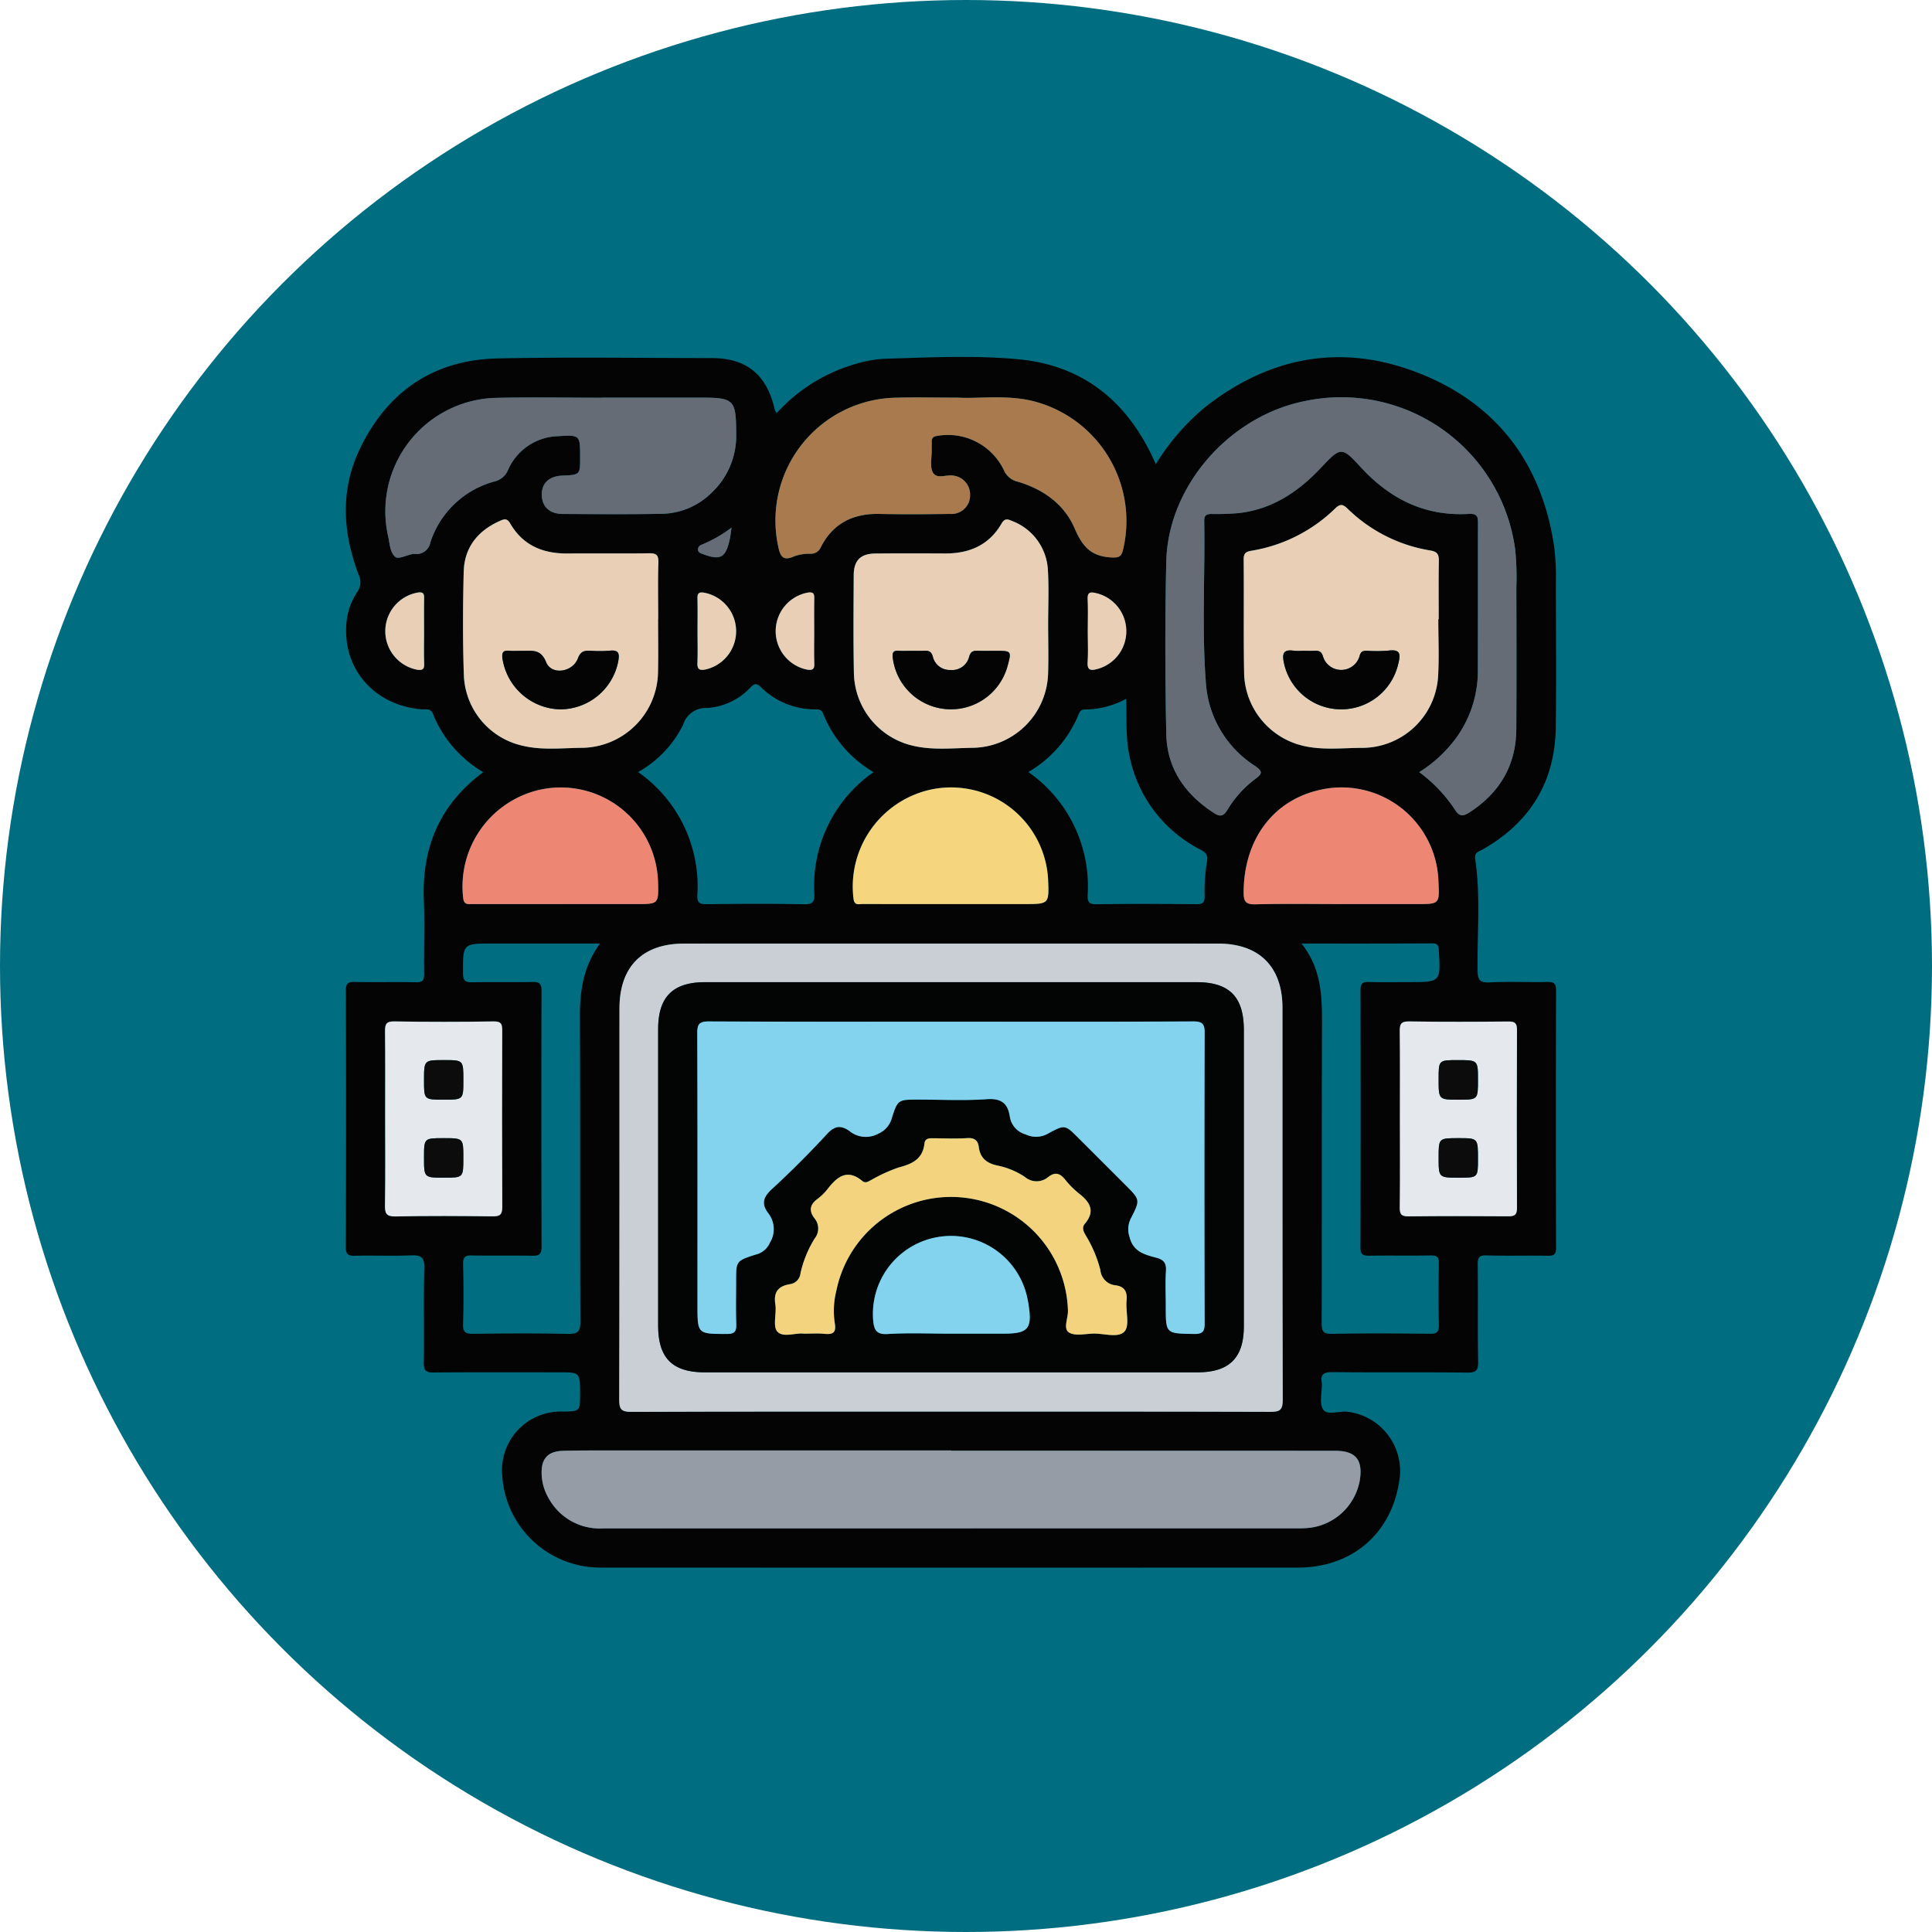 <svg xmlns="http://www.w3.org/2000/svg" width="295" height="295" viewBox="0 0 295 295">
  <g id="Grupo_995458" data-name="Grupo 995458" transform="translate(-232.5 -4578.37)">
    <circle id="Elipse_8167" data-name="Elipse 8167" cx="147.5" cy="147.5" r="147.5" transform="translate(232.5 4578.37)" fill="#016d80"/>
    <g id="Grupo_994146" data-name="Grupo 994146" transform="translate(-607.542 4564.581)">
      <path id="Trazado_653057" data-name="Trazado 653057" d="M913.835,131.69a18.137,18.137,0,0,1-7.683-8.9c-.368-.946-1.188-.636-1.847-.7-6.883-.63-11.642-5.8-11.408-12.439a10.218,10.218,0,0,1,1.675-5.436,2.6,2.6,0,0,0,.241-2.659c-2.441-6.43-2.862-12.9.184-19.24,4.229-8.8,11.31-13.6,21.083-13.8,10.88-.226,21.767-.058,32.652-.052,5.309,0,8.408,2.547,9.6,7.847a3.106,3.106,0,0,0,.291.574,25.728,25.728,0,0,1,11.747-7.428,18.81,18.81,0,0,1,4.588-.88c6.852-.207,13.743-.565,20.552.067,10.095.936,16.945,6.655,21.014,16.027a35.125,35.125,0,0,1,7.515-8.7c9.923-7.8,20.959-9.807,32.674-5.2,11.825,4.651,18.671,13.655,20.61,26.292a36.6,36.6,0,0,1,.289,5.574c0,7.395.075,14.791-.017,22.184-.1,8.337-3.913,14.544-11.149,18.663-.591.337-1.313.427-1.154,1.49.843,5.619.288,11.281.369,16.923.02,1.421.228,1.975,1.814,1.894,2.939-.15,5.892,0,8.837-.065,1-.022,1.328.236,1.326,1.287q-.053,19.659,0,39.318c0,.952-.28,1.212-1.216,1.2-3.125-.056-6.255.04-9.379-.052-1.163-.035-1.375.34-1.362,1.412.058,4.929-.026,9.86.059,14.789.023,1.326-.277,1.707-1.655,1.691-6.854-.079-13.71.005-20.564-.072-1.353-.014-1.9.321-1.643,1.671a.994.994,0,0,1,0,.18c.024,1.317-.414,2.943.2,3.864s2.343.222,3.578.327a9.112,9.112,0,0,1,8,10.82c-1.287,7.926-7.274,12.984-15.448,12.987q-52.948.014-105.9,0c-.421,0-.841,0-1.262-.017a14.984,14.984,0,0,1-14.317-14.027,8.964,8.964,0,0,1,9.164-9.78c2.722-.029,2.722-.029,2.722-2.709,0-3.284,0-3.284-3.239-3.284-6.374,0-12.749-.027-19.122.025-1.154.01-1.516-.265-1.5-1.474.076-4.808-.061-9.621.08-14.426.051-1.735-.531-2.048-2.083-1.983-2.821.119-5.652-.013-8.477.058-1.058.027-1.435-.181-1.43-1.354q.069-19.569.008-39.137c0-1.012.265-1.334,1.3-1.313,3.125.064,6.254-.022,9.38.048,1.047.024,1.292-.317,1.276-1.311-.054-3.727.106-7.459-.048-11.18C904.434,143.225,907.164,136.622,913.835,131.69Zm71.3,97.641c16.292,0,32.583-.02,48.875.035,1.451,0,1.907-.278,1.9-1.829-.058-19.954-.032-39.908-.042-59.862,0-6.279-3.547-9.81-9.835-9.811q-40.76-.01-81.519,0c-6.385,0-9.884,3.519-9.886,9.941-.006,19.894.015,39.788-.038,59.682,0,1.473.312,1.891,1.848,1.884C952.672,229.307,968.9,229.331,985.135,229.331Zm.17,5.97v-.042q-26.321,0-52.642,0c-2.223,0-4.447-.009-6.669.058-2.334.07-3.334,1.221-3.247,3.56a7.759,7.759,0,0,0,1.023,3.6,8.887,8.887,0,0,0,8.329,4.684q53.182-.022,106.366-.012a14.94,14.94,0,0,0,1.618-.087,8.869,8.869,0,0,0,7.576-7.173c.518-3.183-.562-4.575-3.763-4.579Q1014.6,235.277,985.305,235.3Zm71.446-103.614a22.711,22.711,0,0,1,5.394,5.652c.658,1.105,1.232,1.172,2.254.509,4.633-3.006,7.14-7.2,7.17-12.753.04-7.213.023-14.426.006-21.639a42.041,42.041,0,0,0-.178-5.761,26.782,26.782,0,0,0-31.775-22.735c-11.694,2.173-21.23,12.916-21.5,24.575-.2,8.77-.18,17.553,0,26.324.108,5.318,2.906,9.27,7.348,12.114.95.608,1.444.369,1.993-.536a16.377,16.377,0,0,1,4.2-4.665c1.109-.828,1.274-1.154-.013-2.048a16.337,16.337,0,0,1-7.459-12.4c-.669-8.332-.132-16.7-.274-25.043-.014-.81.381-1.011,1.107-1.013a38.166,38.166,0,0,0,4.14-.135c5.167-.58,9.153-3.274,12.637-6.986,2.946-3.14,3.135-3.164,5.99-.051,4.49,4.9,9.864,7.568,16.582,7.159,1.436-.087,1.345.725,1.344,1.675-.013,7.454.005,14.907-.017,22.36a17.453,17.453,0,0,1-3.172,9.973A20.406,20.406,0,0,1,1056.751,131.687Zm2.909-23.352h.061c0-2.943-.039-5.887.022-8.829.02-.993-.179-1.477-1.279-1.659a23.442,23.442,0,0,1-12.651-6.382c-.677-.65-1.1-.813-1.874-.066a23.8,23.8,0,0,1-12.8,6.48c-.82.14-1.209.351-1.2,1.319.061,5.886-.043,11.774.074,17.658a11.685,11.685,0,0,0,8.852,10.774c3.021.75,6.1.362,9.154.35a11.628,11.628,0,0,0,11.613-11C1059.794,114.108,1059.661,111.218,1059.661,108.335ZM986.287,74.5c-3.81,0-6.636-.07-9.458.012A18.755,18.755,0,0,0,958.88,97.283c.328,1.615.829,2.179,2.459,1.441a6.877,6.877,0,0,1,2.47-.38,1.606,1.606,0,0,0,1.548-.969c1.86-3.663,4.924-5.2,8.97-5.111,3.6.077,7.211.048,10.815,0a2.835,2.835,0,0,0,3.026-2.885A2.911,2.911,0,0,0,985.6,86.41c-1.073-.2-2.557.615-3.138-.517-.468-.91-.139-2.231-.158-3.369-.007-.421.014-.841,0-1.262-.018-.571.2-.808.812-.909a9.459,9.459,0,0,1,10.186,5.184,3.054,3.054,0,0,0,2.192,1.816c3.852,1.16,7.042,3.425,8.63,7.112,1.139,2.647,2.4,4.24,5.466,4.431,1.265.079,1.643-.038,1.926-1.159a18.888,18.888,0,0,0-14.178-22.81C993.357,74.073,989.313,74.691,986.287,74.5Zm-54.334,0v.022c-5.41,0-10.823-.1-16.23.022a17.324,17.324,0,0,0-16.41,21.167c.252,1.105.265,2.463,1.115,3.133.45.355,1.666-.263,2.537-.437a1.462,1.462,0,0,1,.359-.027,2.186,2.186,0,0,0,2.442-1.8,14.169,14.169,0,0,1,9.8-9.279,2.962,2.962,0,0,0,2.046-1.745,8.593,8.593,0,0,1,7.656-5.164c3.351-.21,3.354-.163,3.354,3.215,0,2.69,0,2.69-2.74,2.807-2,.085-3.143,1.164-3.115,2.947s1.19,2.9,3.182,2.908c5.049.029,10.1.069,15.148-.024a11.026,11.026,0,0,0,7.486-3.109,11.927,11.927,0,0,0,3.868-9.168c-.017-5.124-.309-5.462-5.351-5.462Zm8.573,33.783h.009c0-2.882-.059-5.764.028-8.643.035-1.152-.354-1.39-1.425-1.375-4.142.058-8.286-.007-12.429.032-3.761.035-6.835-1.235-8.768-4.585-.5-.866-.966-.661-1.6-.379-3.365,1.5-5.4,4.052-5.5,7.757-.134,5.278-.16,10.567.025,15.842a11.473,11.473,0,0,0,9.057,10.739c2.962.7,5.983.327,8.972.3a11.752,11.752,0,0,0,11.614-11.589C940.572,113.688,940.526,110.986,940.526,108.285Zm59.556.9c0-2.763.132-5.533-.033-8.285a8.472,8.472,0,0,0-5.5-7.575c-.671-.3-1.112-.408-1.586.412-1.9,3.289-4.915,4.575-8.606,4.558-3.544-.016-7.089-.028-10.632.007-2.278.023-3.317,1.048-3.329,3.3-.025,4.984-.071,9.971.027,14.953a11.62,11.62,0,0,0,9.086,11.115c3.021.705,6.106.335,9.156.3a11.687,11.687,0,0,0,11.405-11.223C1000.162,114.231,1000.086,111.706,1000.082,109.184Zm-26.657,22.5a18.2,18.2,0,0,1-7.731-9.008c-.259-.674-.854-.545-1.376-.57a11.753,11.753,0,0,1-8.1-3.4c-.636-.641-.971-.561-1.557.02a9.926,9.926,0,0,1-6.671,3.167,3.638,3.638,0,0,0-3.653,2.573,16.808,16.808,0,0,1-6.863,7.211,21.254,21.254,0,0,1,9.045,18.79c-.036,1.125.288,1.4,1.394,1.386,4.984-.062,9.972-.08,14.955.008,1.338.024,1.552-.434,1.517-1.626A21.138,21.138,0,0,1,973.425,131.689Zm-41.764,26.173h-16.4c-4.591,0-4.539,0-4.518,4.57.005,1.19.413,1.368,1.451,1.347,3.065-.061,6.133.018,9.2-.043,1.026-.021,1.335.291,1.332,1.318q-.044,19.567.008,39.133c0,1.2-.445,1.367-1.474,1.347-3.065-.059-6.133.019-9.2-.043-1.013-.021-1.328.259-1.305,1.293.068,3.064.085,6.133-.006,9.2-.035,1.214.355,1.488,1.508,1.473,4.81-.062,9.621-.09,14.429.011,1.517.032,1.989-.257,1.981-1.91-.078-15.448,0-30.9-.076-46.346C928.572,165.22,929.043,161.447,931.662,157.862Zm107.108,0c3.179,3.986,3.146,8.408,3.131,12.88-.053,15.028-.007,30.056-.046,45.084,0,1.174.158,1.66,1.512,1.636,4.989-.09,9.981-.069,14.971-.009,1.1.013,1.441-.256,1.412-1.386-.079-3.124-.064-6.251-.006-9.376.018-.96-.281-1.214-1.215-1.2-3.126.053-6.254-.01-9.38.038-.951.014-1.379-.159-1.376-1.258q.054-19.657.006-39.314c0-.953.307-1.248,1.244-1.221,2.043.059,4.088.018,6.132.018,4.885,0,4.869,0,4.585-4.847-.042-.723-.156-1.068-.987-1.064C1052.222,157.875,1045.689,157.862,1038.769,157.862Zm-139.915,26.6c0,4.445.045,8.891-.029,13.335-.021,1.27.2,1.764,1.634,1.734,4.924-.1,9.853-.076,14.779-.013,1.157.015,1.5-.267,1.5-1.468q-.079-13.426-.009-26.851c0-1.018-.123-1.465-1.331-1.446q-7.569.116-15.14,0c-1.293-.022-1.434.483-1.422,1.556C898.882,175.692,898.854,180.078,898.854,184.463Zm154.94.16c0,4.505.041,9.011-.029,13.515-.017,1.133.311,1.394,1.4,1.381,5.047-.059,10.095-.046,15.141-.009.95.007,1.365-.173,1.36-1.258q-.061-13.606,0-27.211c0-1.059-.354-1.283-1.333-1.274-5.047.043-10.095.068-15.141-.014-1.272-.021-1.438.447-1.425,1.536C1053.825,175.732,1053.794,180.177,1053.794,184.623Zm-68.53-32.79h11.167c3.8,0,3.8,0,3.647-3.748a14.835,14.835,0,0,0-17.967-13.721,15.175,15.175,0,0,0-11.749,16.632c.137,1.118.811.826,1.393.828C976.258,151.841,980.761,151.833,985.264,151.833Zm-59.725,0h11.7c3.37,0,3.37,0,3.277-3.425a14.86,14.86,0,0,0-18.027-14.035A15.144,15.144,0,0,0,910.76,150.84c.1,1.165.759.99,1.456.99Q918.877,151.836,925.539,151.832Zm119.184,0h11.7c3.422,0,3.422,0,3.252-3.455a14.8,14.8,0,0,0-18.209-13.954c-7.1,1.641-11.473,7.6-11.536,15.544-.012,1.445.269,1.949,1.829,1.906C1036.079,151.755,1040.4,151.832,1044.723,151.832Zm-47.669-20.158a21.255,21.255,0,0,1,9.065,18.746c-.032,1.018.117,1.465,1.323,1.447,5.1-.077,10.207-.053,15.31-.014.914.007,1.231-.215,1.231-1.183a26.8,26.8,0,0,1,.339-5.195c.233-1.176-.174-1.519-1.071-2a20.576,20.576,0,0,1-10.683-13.959c-.682-2.883-.47-5.822-.56-9.018a13.532,13.532,0,0,1-6.371,1.632c-.51,0-.721.3-.894.726A18.184,18.184,0,0,1,997.054,131.674Zm-92.261-21.365c0-1.737-.021-3.475.01-5.212.012-.7-.181-.932-.926-.838a5.988,5.988,0,0,0-.129,11.79c.742.1,1.1-.022,1.063-.887C904.751,113.546,904.794,111.927,904.794,110.308Zm59.57,0c0-1.733-.018-3.467.009-5.2.011-.692-.183-.935-.93-.841a5.992,5.992,0,0,0-.121,11.783c.762.107,1.086-.059,1.057-.9C964.326,113.534,964.365,111.918,964.363,110.3Zm41.773-.121c0,1.563.074,3.13-.023,4.687-.082,1.326.521,1.335,1.509,1.062a5.973,5.973,0,0,0-.233-11.583c-.93-.223-1.321-.1-1.272.965C1006.191,106.934,1006.136,108.56,1006.136,110.183Zm-59.587.009c0,1.621.045,3.242-.017,4.861-.036.944.343,1.119,1.175.971a5.987,5.987,0,0,0-.076-11.725c-.768-.14-1.114-.007-1.093.85C946.578,106.83,946.55,108.512,946.549,110.193Zm5.186-15.836a20.128,20.128,0,0,1-4.5,2.58c-.366.144-.615.348-.611.765,0,.348.218.486.526.608,2.914,1.141,3.729.705,4.359-2.372C951.589,95.541,951.625,95.135,951.735,94.357Z" fill="#040404"/>
      <path id="Trazado_653058" data-name="Trazado 653058" d="M1001.145,263.681c-16.232,0-32.463-.024-48.7.039-1.536.007-1.851-.411-1.848-1.884.052-19.894.031-39.788.038-59.682,0-6.421,3.5-9.94,9.886-9.941q40.759-.009,81.519,0c6.288,0,9.831,3.532,9.835,9.811.01,19.954-.016,39.907.042,59.862.005,1.552-.45,1.834-1.9,1.829C1033.728,263.662,1017.437,263.681,1001.145,263.681Zm.051-6q18.852,0,37.7,0c4.85,0,7.075-2.208,7.076-7.02q0-22.634,0-45.268c0-5.051-2.215-7.287-7.221-7.287q-37.522,0-75.045,0c-4.911,0-7.163,2.251-7.164,7.162q0,22.634,0,45.268c0,4.966,2.172,7.144,7.128,7.146Q982.434,257.689,1001.2,257.685Z" transform="translate(-16.01 -34.35)" fill="#caced5"/>
      <path id="Trazado_653059" data-name="Trazado 653059" d="M996.77,299.335q29.3,0,58.59.012c3.2,0,4.281,1.4,3.763,4.579a8.869,8.869,0,0,1-7.576,7.173,14.94,14.94,0,0,1-1.618.087q-53.182.006-106.365.012a8.887,8.887,0,0,1-8.329-4.684,7.76,7.76,0,0,1-1.024-3.6c-.087-2.339.913-3.49,3.247-3.56,2.222-.066,4.446-.057,6.669-.058q26.321-.005,52.642,0Z" transform="translate(-11.464 -64.034)" fill="#959ca6"/>
      <path id="Trazado_653060" data-name="Trazado 653060" d="M1104.742,134.06a20.4,20.4,0,0,0,5.78-5.422,17.452,17.452,0,0,0,3.172-9.973c.022-7.453,0-14.906.017-22.36,0-.95.093-1.763-1.344-1.675-6.718.41-12.092-2.262-16.582-7.159-2.854-3.114-3.044-3.089-5.99.051-3.484,3.712-7.471,6.405-12.638,6.986a38.162,38.162,0,0,1-4.14.135c-.726,0-1.121.2-1.107,1.013.142,8.348-.395,16.71.274,25.043a16.337,16.337,0,0,0,7.459,12.4c1.287.894,1.123,1.221.013,2.048a16.378,16.378,0,0,0-4.2,4.665c-.549.9-1.043,1.143-1.993.536-4.442-2.844-7.24-6.8-7.348-12.114-.179-8.772-.2-17.554,0-26.324.267-11.659,9.8-22.4,21.5-24.575a26.781,26.781,0,0,1,31.775,22.735,42.021,42.021,0,0,1,.178,5.761c.017,7.213.033,14.426-.006,21.639-.03,5.555-2.537,9.747-7.17,12.753-1.023.664-1.6.6-2.254-.509A22.709,22.709,0,0,0,1104.742,134.06Z" transform="translate(-47.991 -2.373)" fill="#656c76"/>
      <path id="Trazado_653061" data-name="Trazado 653061" d="M1112.236,117.008c0,2.883.134,5.773-.028,8.646a11.628,11.628,0,0,1-11.612,11c-3.051.012-6.134.4-9.154-.35a11.685,11.685,0,0,1-8.852-10.774c-.116-5.884-.013-11.772-.074-17.658-.009-.968.38-1.179,1.2-1.319a23.8,23.8,0,0,0,12.8-6.48c.771-.747,1.2-.583,1.874.066a23.442,23.442,0,0,0,12.651,6.382c1.1.182,1.3.666,1.279,1.659-.061,2.942-.022,5.886-.022,8.829Zm-20.8,4.83a8.677,8.677,0,0,1-1.257-.009c-1.445-.215-1.836.274-1.538,1.748a8.935,8.935,0,0,0,17.469.281c.373-1.452.388-2.3-1.507-2.046a21.816,21.816,0,0,1-3.232.022c-.578-.009-.965.053-1.149.777a2.915,2.915,0,0,1-5.587.124c-.246-.865-.7-.944-1.4-.9C1092.638,121.865,1092.037,121.838,1091.438,121.838Z" transform="translate(-52.576 -8.673)" fill="#e9cfb6"/>
      <path id="Trazado_653062" data-name="Trazado 653062" d="M1011.456,76.87c3.026.188,7.07-.43,11.056.424a18.888,18.888,0,0,1,14.178,22.81c-.283,1.121-.661,1.238-1.926,1.159-3.061-.191-4.327-1.784-5.466-4.431-1.587-3.687-4.778-5.952-8.63-7.112a3.054,3.054,0,0,1-2.192-1.816,9.459,9.459,0,0,0-10.186-5.184c-.615.1-.831.338-.812.909.013.421-.009.841,0,1.262.019,1.138-.309,2.459.158,3.369.582,1.132,2.066.319,3.138.517a2.911,2.911,0,0,1,2.564,2.966,2.835,2.835,0,0,1-3.026,2.885c-3.6.051-7.211.08-10.815,0-4.046-.085-7.11,1.448-8.97,5.111a1.606,1.606,0,0,1-1.548.969,6.877,6.877,0,0,0-2.47.38c-1.63.738-2.131.173-2.459-1.441A18.755,18.755,0,0,1,1002,76.882C1004.819,76.8,1007.646,76.87,1011.456,76.87Z" transform="translate(-25.169 -2.367)" fill="#a87a4e"/>
      <path id="Trazado_653063" data-name="Trazado 653063" d="M934.264,76.878h15.148c5.042,0,5.334.338,5.351,5.462a11.927,11.927,0,0,1-3.868,9.168,11.026,11.026,0,0,1-7.486,3.109c-5.048.093-10.1.053-15.148.024-1.991-.012-3.154-1.133-3.182-2.908s1.112-2.862,3.115-2.947c2.74-.117,2.74-.117,2.74-2.807,0-3.378,0-3.425-3.354-3.215a8.593,8.593,0,0,0-7.656,5.164,2.962,2.962,0,0,1-2.046,1.745,14.169,14.169,0,0,0-9.8,9.279,2.186,2.186,0,0,1-2.442,1.8,1.462,1.462,0,0,0-.359.027c-.871.174-2.087.792-2.537.437-.849-.671-.862-2.028-1.115-3.133a17.324,17.324,0,0,1,16.41-21.167c5.407-.124,10.82-.022,16.23-.022Z" transform="translate(-2.311 -2.376)" fill="#656c76"/>
      <path id="Trazado_653064" data-name="Trazado 653064" d="M947.389,117.8c0,2.7.046,5.4-.009,8.1a11.752,11.752,0,0,1-11.614,11.589c-2.99.022-6.01.392-8.972-.3a11.473,11.473,0,0,1-9.057-10.739c-.186-5.275-.159-10.564-.025-15.842.094-3.705,2.131-6.255,5.5-7.757.63-.282,1.1-.487,1.6.379,1.933,3.35,5.008,4.621,8.768,4.585,4.142-.038,8.286.026,12.429-.032,1.07-.015,1.459.223,1.425,1.375-.087,2.879-.028,5.761-.028,8.643Zm-20.744,4.88c-.659,0-1.322.044-1.976-.011-.849-.071-1.158.168-1.056,1.1a9.147,9.147,0,0,0,8.724,7.847A9.048,9.048,0,0,0,941.3,124.3c.215-1.191.1-1.8-1.309-1.639a18.97,18.97,0,0,1-2.874.012c-.931-.039-1.537.01-1.974,1.166-.812,2.145-4.041,2.585-4.845.586C929.454,122.315,928.1,122.72,926.645,122.677Z" transform="translate(-6.863 -9.512)" fill="#e9cfb6"/>
      <path id="Trazado_653065" data-name="Trazado 653065" d="M1029.813,118.7c0,2.522.078,5.047-.013,7.566a11.687,11.687,0,0,1-11.405,11.223c-3.05.034-6.134.4-9.156-.3a11.621,11.621,0,0,1-9.086-11.115c-.1-4.982-.052-9.969-.027-14.953.012-2.254,1.051-3.279,3.329-3.3,3.544-.035,7.089-.023,10.632-.007,3.691.017,6.7-1.269,8.606-4.558.474-.82.915-.711,1.586-.412a8.472,8.472,0,0,1,5.5,7.575C1029.943,113.168,1029.811,115.938,1029.813,118.7Zm-20.785,3.98c-.66,0-1.323.043-1.978-.01-.939-.077-1.068.327-.951,1.17a8.952,8.952,0,0,0,17.491,1.242c.651-2.382.638-2.4-1.751-2.4-.9,0-1.8.02-2.7-.007-.7-.021-1.148.043-1.392.922a2.671,2.671,0,0,1-2.854,2.007,2.644,2.644,0,0,1-2.682-2c-.236-.873-.674-.968-1.385-.932C1010.228,122.7,1009.627,122.681,1009.028,122.681Z" transform="translate(-29.728 -9.516)" fill="#e9cfb6"/>
      <path id="Trazado_653066" data-name="Trazado 653066" d="M901.146,223.374c0-4.385.027-8.77-.02-13.155-.012-1.073.129-1.578,1.422-1.556q7.569.126,15.14,0c1.208-.019,1.335.429,1.331,1.446q-.052,13.426.009,26.851c.007,1.2-.34,1.483-1.5,1.468-4.926-.063-9.855-.09-14.779.013-1.438.03-1.655-.464-1.634-1.734C901.191,232.265,901.146,227.819,901.146,223.374Zm8.943-2.763c3,0,3,0,3-3,0-3.042,0-3.042-2.963-3.042-3.045,0-3.045,0-3.045,3.1C907.078,220.611,907.078,220.611,910.089,220.611Zm-3.011,8.839c0,3.073,0,3.073,3.055,3.073,2.953,0,2.953,0,2.953-3.036,0-3,0-3-3.005-3S907.078,226.485,907.078,229.45Z" transform="translate(-2.292 -38.911)" fill="#e5e8ec"/>
      <path id="Trazado_653067" data-name="Trazado 653067" d="M1115.507,223.534c0-4.445.031-8.89-.021-13.335-.013-1.089.152-1.557,1.425-1.536,5.046.082,10.094.057,15.141.014.979-.009,1.337.215,1.333,1.274q-.062,13.6,0,27.211c.005,1.084-.41,1.265-1.359,1.258-5.047-.037-10.095-.05-15.141.009-1.093.013-1.421-.248-1.4-1.381C1115.548,232.545,1115.507,228.039,1115.507,223.534Zm11.921-5.92c0-3.044,0-3.044-3.1-3.044-2.91,0-2.91,0-2.91,2.917,0,3.125,0,3.125,3.05,3.125C1127.428,220.611,1127.428,220.611,1127.428,217.614Zm0,12.038c0-3.167,0-3.167-2.979-3.167-3.029,0-3.029,0-3.029,2.979,0,3.06,0,3.06,3.108,3.06C1127.428,232.523,1127.428,232.523,1127.428,229.652Z" transform="translate(-61.712 -38.911)" fill="#e5e8ec"/>
      <path id="Trazado_653068" data-name="Trazado 653068" d="M1014.947,177.034c-4.5,0-9.006.008-13.509-.009-.582,0-1.256.29-1.393-.828a15.175,15.175,0,0,1,11.749-16.632,14.835,14.835,0,0,1,17.967,13.721c.153,3.748.153,3.748-3.647,3.748Z" transform="translate(-29.683 -25.202)" fill="#f5d57e"/>
      <path id="Trazado_653069" data-name="Trazado 653069" d="M932.382,177.034q-6.661,0-13.323,0c-.7,0-1.352.175-1.456-.99a15.144,15.144,0,0,1,11.731-16.468,14.86,14.86,0,0,1,18.027,14.035c.093,3.425.093,3.425-3.277,3.425Z" transform="translate(-6.843 -25.202)" fill="#ed8773"/>
      <path id="Trazado_653070" data-name="Trazado 653070" d="M1097.3,177.042c-4.321,0-8.644-.077-12.961.041-1.561.043-1.841-.461-1.829-1.906.063-7.946,4.432-13.9,11.536-15.544a14.8,14.8,0,0,1,18.209,13.954c.171,3.455.171,3.455-3.252,3.455Z" transform="translate(-52.573 -25.21)" fill="#ed8773"/>
      <path id="Trazado_653071" data-name="Trazado 653071" d="M907.105,124.1c0,1.618-.043,3.237.018,4.853.032.865-.322.991-1.063.887a5.988,5.988,0,0,1,.129-11.79c.745-.094.938.142.926.838C907.084,120.62,907.105,122.358,907.105,124.1Z" transform="translate(-2.312 -13.787)" fill="#e9cfb6"/>
      <path id="Trazado_653072" data-name="Trazado 653072" d="M989.535,124.093c0,1.614-.038,3.229.016,4.841.028.841-.3,1.008-1.057.9a5.992,5.992,0,0,1,.121-11.783c.747-.093.941.15.93.841C989.516,120.626,989.534,122.36,989.535,124.093Z" transform="translate(-25.171 -13.789)" fill="#e9cfb6"/>
      <path id="Trazado_653073" data-name="Trazado 653073" d="M1049.571,123.977c0-1.623.055-3.249-.02-4.869-.049-1.068.342-1.188,1.272-.965a5.973,5.973,0,0,1,.233,11.583c-.988.273-1.592.265-1.509-1.062C1049.646,127.107,1049.571,125.539,1049.571,123.977Z" transform="translate(-43.435 -13.793)" fill="#e9cfb6"/>
      <path id="Trazado_653074" data-name="Trazado 653074" d="M967.137,123.985c0-1.681.028-3.362-.012-5.042-.021-.857.325-.99,1.093-.85a5.987,5.987,0,0,1,.076,11.725c-.832.147-1.211-.027-1.175-.971C967.181,127.227,967.136,125.605,967.137,123.985Z" transform="translate(-20.587 -13.792)" fill="#e9cfb6"/>
      <path id="Trazado_653075" data-name="Trazado 653075" d="M972.358,104.354c-.111.778-.147,1.184-.228,1.581-.63,3.077-1.445,3.513-4.359,2.372-.308-.121-.523-.26-.526-.608,0-.417.245-.621.611-.765A20.128,20.128,0,0,0,972.358,104.354Z" transform="translate(-20.623 -9.997)" fill="#656c76"/>
      <path id="Trazado_653076" data-name="Trazado 653076" d="M1003.474,259.948q-18.761,0-37.522,0c-4.955,0-7.127-2.18-7.127-7.146q0-22.635,0-45.268c0-4.911,2.252-7.161,7.164-7.162q37.522,0,75.045,0c5.005,0,7.22,2.236,7.221,7.287q0,22.635,0,45.268c0,4.812-2.226,7.018-7.076,7.02Q1022.326,259.952,1003.474,259.948Zm.246-53.55c-12.387,0-24.775.027-37.161-.036-1.452-.007-1.756.42-1.751,1.8.05,13.826.03,27.653.03,41.48,0,4.483,0,4.424,4.491,4.439,1.282,0,1.464-.47,1.428-1.558-.07-2.162-.021-4.327-.021-6.492,0-3.084-.009-3.112,3-4.074a3.146,3.146,0,0,0,2.173-1.832,3.945,3.945,0,0,0-.252-4.468c-1.125-1.488-.765-2.492.575-3.722,2.921-2.682,5.723-5.5,8.418-8.413,1.126-1.216,2.03-1.341,3.337-.475a3.952,3.952,0,0,0,4.478.446,3.6,3.6,0,0,0,2.011-2.249c.936-2.957.969-2.947,4.1-2.947,3.488,0,6.988.179,10.459-.064,2.2-.155,3.189.638,3.495,2.645a3.348,3.348,0,0,0,2.423,2.737,3.688,3.688,0,0,0,3.519-.19c2.487-1.336,2.517-1.282,4.561.759l7.144,7.141c2.269,2.267,2.288,2.277.836,5.117a3.655,3.655,0,0,0-.2,2.83c.569,2.287,2.32,2.693,4.079,3.165,1.106.3,1.558.776,1.483,1.972-.112,1.8-.029,3.6-.029,5.409,0,4.258,0,4.184,4.3,4.264,1.44.027,1.639-.467,1.636-1.735q-.066-22.093,0-44.186c0-1.37-.291-1.806-1.748-1.8C1028.255,206.426,1015.987,206.4,1003.721,206.4Zm-22.67,47.643c1.234,0,2.2-.078,3.156.02,1.305.134,1.85-.177,1.587-1.641a12.743,12.743,0,0,1,.26-5.013,17.86,17.86,0,0,1,35.342,3.036c.068,1.177-.765,2.783.135,3.393.873.591,2.43.236,3.683.192,1.663-.059,3.873.733,4.83-.333.82-.913.15-3.09.309-4.691.138-1.391-.314-2.18-1.707-2.356a2.558,2.558,0,0,1-2.293-2.325,19.414,19.414,0,0,0-2.231-5.287c-.343-.6-.652-1.18-.12-1.811,1.587-1.884.786-3.261-.871-4.556a13.53,13.53,0,0,1-2.164-2.165c-.779-.967-1.536-1.2-2.565-.4a2.746,2.746,0,0,1-3.576,0,11.689,11.689,0,0,0-4.132-1.728c-1.634-.335-2.691-1.1-2.909-2.861-.116-.942-.629-1.41-1.719-1.342-1.736.11-3.485.037-5.229.025-.628,0-1.255-.016-1.347.81-.265,2.369-1.883,3.123-3.945,3.651a24.334,24.334,0,0,0-4.081,1.853c-.472.221-.917.666-1.474.2-2.277-1.892-3.817-.648-5.26,1.192a8,8,0,0,1-1.532,1.523c-1.172.857-1.406,1.793-.511,2.98a2.421,2.421,0,0,1,.035,3.1,17.247,17.247,0,0,0-2.162,5.311,1.857,1.857,0,0,1-1.6,1.657c-1.759.286-2.541,1.171-2.241,3.063.222,1.4-.431,3.334.3,4.17C977.879,254.711,979.844,253.874,981.051,254.041Zm22.336,0h8.1c3.9,0,4.5-.721,3.862-4.653-.076-.473-.18-.943-.3-1.407a11.914,11.914,0,0,0-23.394,3.983c.119,1.365.39,2.248,2.2,2.133C997.02,253.895,1000.208,254.04,1003.387,254.04Z" transform="translate(-18.288 -36.613)" fill="#030404"/>
      <path id="Trazado_653077" data-name="Trazado 653077" d="M1093.751,130.347c.6,0,1.2.027,1.8-.007.7-.04,1.156.039,1.4.9a2.915,2.915,0,0,0,5.587-.124c.184-.724.57-.786,1.149-.777a21.812,21.812,0,0,0,3.232-.022c1.9-.258,1.88.593,1.507,2.046a8.935,8.935,0,0,1-17.469-.281c-.3-1.474.093-1.962,1.538-1.748A8.677,8.677,0,0,0,1093.751,130.347Z" transform="translate(-54.89 -17.183)" fill="#040404"/>
      <path id="Trazado_653078" data-name="Trazado 653078" d="M928.942,130.358c1.459.043,2.809-.361,3.655,1.743.8,2,4.033,1.559,4.845-.586.437-1.156,1.043-1.2,1.974-1.166a18.972,18.972,0,0,0,2.874-.012c1.411-.159,1.524.447,1.309,1.639a9.048,9.048,0,0,1-8.965,7.315,9.147,9.147,0,0,1-8.724-7.847c-.1-.928.207-1.167,1.056-1.1C927.62,130.4,928.283,130.358,928.942,130.358Z" transform="translate(-9.16 -17.193)" fill="#040404"/>
      <path id="Trazado_653079" data-name="Trazado 653079" d="M1011.317,130.368c.6,0,1.2.024,1.8-.007.71-.035,1.148.059,1.385.932a2.644,2.644,0,0,0,2.682,2,2.671,2.671,0,0,0,2.854-2.007c.244-.879.692-.943,1.392-.922.9.027,1.8.006,2.7.007,2.389,0,2.4.02,1.751,2.4a8.952,8.952,0,0,1-17.491-1.242c-.116-.844.012-1.247.951-1.17C1009.993,130.411,1010.657,130.368,1011.317,130.368Z" transform="translate(-32.017 -17.203)" fill="#040404"/>
      <path id="Trazado_653080" data-name="Trazado 653080" d="M912.375,222.876c-3.011,0-3.011,0-3.011-2.944,0-3.1,0-3.1,3.045-3.1,2.963,0,2.963,0,2.963,3.042C915.372,222.876,915.372,222.876,912.375,222.876Z" transform="translate(-4.579 -41.177)" fill="#0c0c0c"/>
      <path id="Trazado_653081" data-name="Trazado 653081" d="M909.364,236.285c0-2.965,0-2.965,3-2.965s3.005,0,3.005,3c0,3.036,0,3.036-2.953,3.036C909.364,239.358,909.364,239.358,909.364,236.285Z" transform="translate(-4.579 -45.746)" fill="#0c0c0c"/>
      <path id="Trazado_653082" data-name="Trazado 653082" d="M1129.707,219.879c0,3,0,3-2.958,3-3.05,0-3.05,0-3.05-3.125,0-2.917,0-2.917,2.91-2.917C1129.707,216.835,1129.707,216.835,1129.707,219.879Z" transform="translate(-63.992 -41.177)" fill="#0c0c0c"/>
      <path id="Trazado_653083" data-name="Trazado 653083" d="M1129.707,236.487c0,2.871,0,2.871-2.9,2.871-3.108,0-3.108,0-3.108-3.06,0-2.979,0-2.979,3.029-2.979C1129.707,233.32,1129.707,233.32,1129.707,236.487Z" transform="translate(-63.992 -45.746)" fill="#0c0c0c"/>
      <path id="Trazado_653084" data-name="Trazado 653084" d="M1006.016,208.7c12.267,0,24.534.027,36.8-.036,1.457-.008,1.752.428,1.748,1.8q-.068,22.093,0,44.186c0,1.269-.2,1.762-1.636,1.735-4.294-.079-4.3-.006-4.3-4.264,0-1.8-.083-3.613.029-5.409.074-1.2-.377-1.675-1.483-1.972-1.759-.472-3.51-.878-4.079-3.165a3.655,3.655,0,0,1,.2-2.83c1.451-2.841,1.432-2.85-.836-5.117l-7.144-7.141c-2.044-2.041-2.074-2.1-4.561-.759a3.688,3.688,0,0,1-3.519.19,3.348,3.348,0,0,1-2.423-2.737c-.306-2.007-1.3-2.8-3.495-2.645-3.471.244-6.971.064-10.459.064-3.128,0-3.162-.01-4.1,2.947a3.6,3.6,0,0,1-2.011,2.249,3.952,3.952,0,0,1-4.478-.446c-1.307-.866-2.211-.742-3.337.475-2.695,2.909-5.5,5.731-8.418,8.413-1.341,1.231-1.7,2.235-.575,3.722a3.945,3.945,0,0,1,.252,4.468,3.146,3.146,0,0,1-2.173,1.832c-3.008.962-3,.99-3,4.074,0,2.164-.049,4.33.021,6.492.035,1.088-.147,1.561-1.428,1.558-4.491-.014-4.491.044-4.491-4.439,0-13.827.019-27.654-.03-41.48-.005-1.375.3-1.8,1.751-1.8C981.241,208.723,993.628,208.7,1006.016,208.7Z" transform="translate(-20.584 -38.91)" fill="#83d3ee"/>
      <path id="Trazado_653085" data-name="Trazado 653085" d="M987.889,263.168c-1.207-.167-3.172.67-4.036-.325-.727-.836-.074-2.766-.3-4.17-.3-1.892.482-2.777,2.241-3.063a1.857,1.857,0,0,0,1.6-1.657,17.247,17.247,0,0,1,2.162-5.311,2.421,2.421,0,0,0-.035-3.1c-.895-1.188-.661-2.123.511-2.98a8,8,0,0,0,1.532-1.523c1.443-1.84,2.984-3.083,5.26-1.192.558.464,1,.019,1.475-.2a24.333,24.333,0,0,1,4.081-1.853c2.062-.528,3.68-1.282,3.945-3.651.093-.826.719-.815,1.347-.81,1.743.012,3.493.085,5.229-.025,1.09-.069,1.6.4,1.719,1.342.218,1.758,1.274,2.526,2.909,2.861a11.689,11.689,0,0,1,4.132,1.728,2.746,2.746,0,0,0,3.576,0c1.029-.8,1.785-.572,2.565.4a13.53,13.53,0,0,0,2.164,2.165c1.657,1.295,2.458,2.672.871,4.556-.532.632-.223,1.211.12,1.811a19.41,19.41,0,0,1,2.231,5.287,2.558,2.558,0,0,0,2.293,2.325c1.393.176,1.845.966,1.707,2.356-.159,1.6.511,3.778-.309,4.691-.957,1.065-3.167.274-4.83.333-1.253.044-2.81.4-3.683-.192-.9-.609-.067-2.216-.135-3.393a17.86,17.86,0,0,0-35.342-3.036,12.742,12.742,0,0,0-.26,5.013c.264,1.464-.281,1.774-1.587,1.641C990.093,263.09,989.123,263.168,987.889,263.168Z" transform="translate(-25.127 -45.74)" fill="#f3d37d"/>
      <path id="Trazado_653086" data-name="Trazado 653086" d="M1015.962,268.905c-3.179,0-6.366-.145-9.533.056-1.809.115-2.081-.768-2.2-2.133a11.914,11.914,0,0,1,23.394-3.983c.118.465.222.935.3,1.407.634,3.932.033,4.653-3.862,4.653Z" transform="translate(-30.863 -51.478)" fill="#83d3ee"/>
    </g>
  </g>
</svg>
